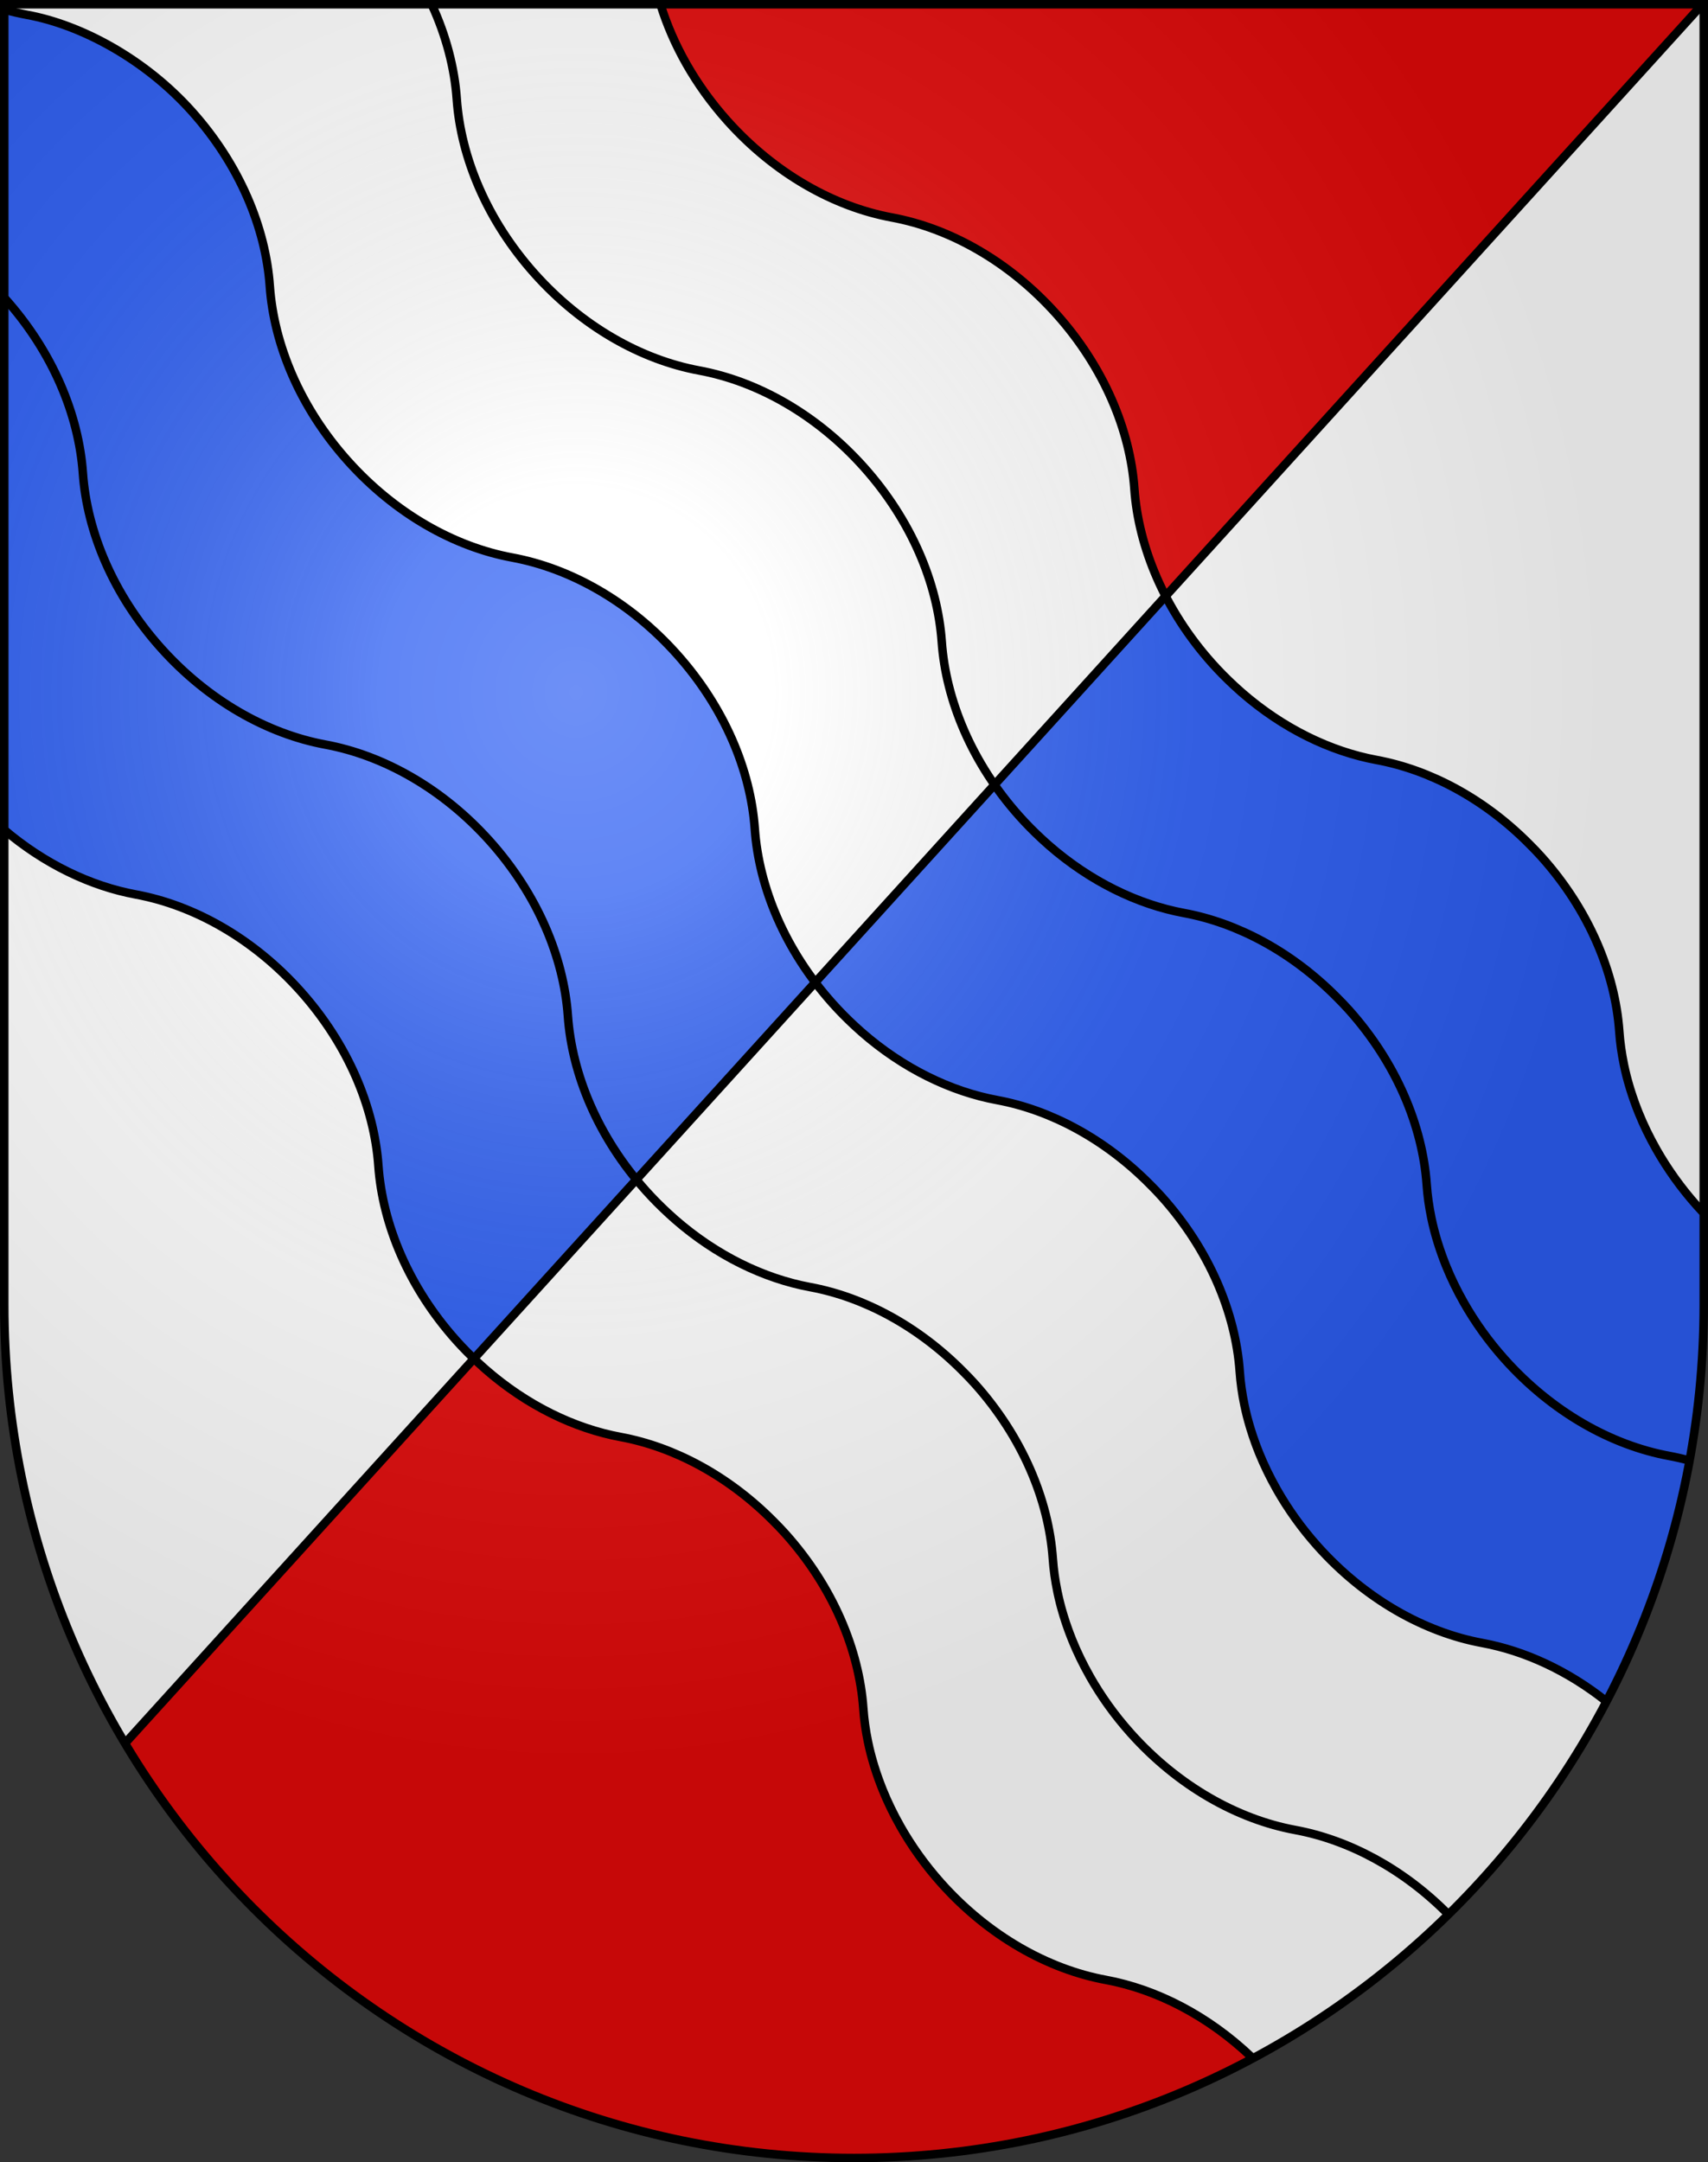<?xml version="1.0" encoding="UTF-8"?>
<svg version="1.0" viewBox="0 0 603 763" xmlns="http://www.w3.org/2000/svg" xmlns:cc="http://creativecommons.org/ns#" xmlns:dc="http://purl.org/dc/elements/1.1/" xmlns:rdf="http://www.w3.org/1999/02/22-rdf-syntax-ns#" xmlns:xlink="http://www.w3.org/1999/xlink">
<rect x="0" y="0" width="603" height="763" fill="#333333" stroke="none"/>
<defs>
<radialGradient id="a" cx="858.04" cy="579.93" r="300" gradientTransform="matrix(1.215 1.5316e-24 1.4647e-23 1.267 -839.19 -490.49)" gradientUnits="userSpaceOnUse">
<stop stop-color="#fff" stop-opacity=".314" offset="0"/>
<stop stop-color="#fff" stop-opacity=".251" offset=".19"/>
<stop stop-color="#6b6b6b" stop-opacity=".125" offset=".6"/>
<stop stop-opacity=".125" offset="1"/>
</radialGradient>
</defs>
<desc>Coat of Arms of Canton of Freiburg (Fribourg)</desc>
<g>
<path d="m1.502 1.5 300 330.56 300-330.56h-600z" fill="#e20909"/>
<path d="m601.5 1.5v458.87c0 0.15-4e-3 0.299-4e-3 0.449 2.2e-4 -0.15 6e-3 -0.299 6e-3 -0.449v-458.87h-2e-3z" fill="#eaeaea"/>
<path d="m301.5 332.06-257.19 283.39-2e-3 2e-3c52.483 87.503 148.02 146.04 257.19 146.04 109.17 0 204.7-58.545 257.18-146.05l-257.18-283.38z" fill="#e20909"/>
<path d="m558.68 615.45 8e-3 0.01c0.611-1.019 1.21-2.045 1.809-3.072-0.599 1.025-1.206 2.045-1.816 3.062z" fill="#eaeaea"/>
<path d="m601.41 467.3c-0.013 0.592-0.03 1.184-0.047 1.775 0.017-0.591 0.034-1.183 0.047-1.775z" fill="#eaeaea"/>
<path d="m1.59 467.31c0.013 0.581 0.029 1.162 0.045 1.742-0.016-0.58-0.032-1.161-0.045-1.742z" fill="#eaeaea"/>
<path d="m601.14 475.11c-0.015 0.319-0.027 0.639-0.043 0.957 0.016-0.318 0.028-0.638 0.043-0.957z" fill="#eaeaea"/>
<path d="m1.877 475.45c0.008 0.172 0.013 0.345 0.021 0.518-0.009-0.172-0.013-0.345-0.021-0.518z" fill="#eaeaea"/>
<path d="m600.68 482.67c-0.049 0.673-0.103 1.345-0.156 2.018 0.053-0.672 0.107-1.344 0.156-2.018z" fill="#eaeaea"/>
<path d="m2.33 482.8c0.042 0.572 0.088 1.142 0.133 1.713-0.045-0.571-0.091-1.141-0.133-1.713z" fill="#eaeaea"/>
<path d="m600.07 489.86c-0.057 0.587-0.108 1.176-0.168 1.762 0.06-0.586 0.111-1.175 0.168-1.762z" fill="#eaeaea"/>
<path d="m2.978 490.35c0.036 0.362 0.067 0.725 0.104 1.086-0.037-0.361-0.068-0.724-0.104-1.086z" fill="#eaeaea"/>
<path d="m3.834 498.04c0.074 0.597 0.155 1.193 0.232 1.789-0.078-0.596-0.158-1.192-0.232-1.789z" fill="#eaeaea"/>
<path d="m599.17 498.04c-0.075 0.603-0.156 1.203-0.234 1.805 0.079-0.601 0.159-1.202 0.234-1.805z" fill="#eaeaea"/>
<path d="m598.22 504.94c-0.092 0.62-0.178 1.241-0.273 1.859 0.095-0.619 0.182-1.24 0.273-1.859z" fill="#eaeaea"/>
<path d="m4.809 505.15c0.077 0.516 0.147 1.034 0.227 1.549-0.079-0.515-0.15-1.033-0.227-1.549z" fill="#eaeaea"/>
<path d="m596.93 512.96c-0.124 0.704-0.254 1.405-0.383 2.107 0.128-0.702 0.259-1.403 0.383-2.107z" fill="#eaeaea"/>
<path d="m6.088 513.07c0.108 0.617 0.226 1.23 0.338 1.846-0.112-0.615-0.229-1.229-0.338-1.846z" fill="#eaeaea"/>
<path d="m595.69 519.57c-0.152 0.766-0.301 1.533-0.459 2.297 0.158-0.764 0.307-1.531 0.459-2.297z" fill="#eaeaea"/>
<path d="m7.346 519.74c0.134 0.675 0.265 1.351 0.404 2.023-0.139-0.673-0.27-1.349-0.404-2.023z" fill="#eaeaea"/>
<path d="m593.96 527.7c-0.18 0.791-0.37 1.577-0.557 2.365 0.186-0.788 0.377-1.575 0.557-2.365z" fill="#eaeaea"/>
<path d="m9.051 527.77c0.157 0.689 0.325 1.375 0.486 2.062-0.162-0.687-0.329-1.373-0.486-2.062z" fill="#eaeaea"/>
<path d="m592.46 533.97c-0.232 0.927-0.464 1.854-0.705 2.777 0.241-0.924 0.473-1.85 0.705-2.777z" fill="#eaeaea"/>
<path d="m10.623 534.29c0.185 0.737 0.37 1.474 0.561 2.209-0.191-0.735-0.375-1.472-0.561-2.209z" fill="#eaeaea"/>
<path d="m590.49 541.45c-0.315 1.132-0.639 2.259-0.967 3.385 0.327-1.126 0.652-2.253 0.967-3.385z" fill="#eaeaea"/>
<path d="m12.742 542.29c0.206 0.734 0.425 1.462 0.637 2.193-0.212-0.731-0.43-1.46-0.637-2.193z" fill="#eaeaea"/>
<path d="m588.48 548.35c-0.285 0.938-0.571 1.875-0.865 2.809 0.294-0.934 0.58-1.871 0.865-2.809z" fill="#eaeaea"/>
<path d="m14.562 548.47c0.262 0.86 0.526 1.719 0.795 2.576-0.269-0.857-0.533-1.716-0.795-2.576z" fill="#eaeaea"/>
<path d="m586.32 555.16c-0.431 1.304-0.87 2.604-1.318 3.9 0.448-1.296 0.888-2.596 1.318-3.9z" fill="#eaeaea"/>
<path d="m16.729 555.3c0.424 1.281 0.859 2.557 1.299 3.83-0.44-1.273-0.875-2.549-1.299-3.83z" fill="#eaeaea"/>
<path d="m19.154 562.34c0.356 0.994 0.718 1.986 1.084 2.975-0.367-0.989-0.728-1.981-1.084-2.975z" fill="#eaeaea"/>
<path d="m583.84 562.35c-0.368 1.025-0.739 2.047-1.117 3.066 0.378-1.019 0.75-2.042 1.117-3.066z" fill="#eaeaea"/>
<path d="m581.64 568.29c-0.675 1.764-1.367 3.518-2.074 5.266 0.707-1.747 1.399-3.502 2.074-5.266z" fill="#eaeaea"/>
<path d="m21.516 568.69c0.544 1.415 1.098 2.826 1.662 4.231-0.565-1.405-1.118-2.815-1.662-4.231z" fill="#eaeaea"/>
<path d="m578.57 576c-0.465 1.122-0.939 2.24-1.418 3.356 0.479-1.116 0.953-2.233 1.418-3.356z" fill="#eaeaea"/>
<path d="m24.525 576.22c0.402 0.966 0.807 1.93 1.219 2.891-0.411-0.961-0.817-1.925-1.219-2.891z" fill="#eaeaea"/>
<path d="m576.12 581.72c-0.815 1.854-1.647 3.699-2.498 5.533 0.851-1.835 1.683-3.679 2.498-5.533z" fill="#eaeaea"/>
<path d="m27.02 582.04c0.711 1.613 1.436 3.217 2.174 4.814-0.738-1.597-1.463-3.202-2.174-4.814z" fill="#eaeaea"/>
<path d="m572.57 589.52c-0.533 1.124-1.075 2.241-1.621 3.357 0.546-1.116 1.089-2.234 1.621-3.357z" fill="#eaeaea"/>
<path d="m30.473 589.6c0.495 1.044 0.999 2.083 1.506 3.121-0.507-1.038-1.011-2.077-1.506-3.121z" fill="#eaeaea"/>
<path d="m33.223 595.24c0.685 1.37 1.377 2.734 2.082 4.092-0.705-1.357-1.397-2.722-2.082-4.092z" fill="#eaeaea"/>
<path d="m566.01 602.55c-0.625 1.17-1.264 2.332-1.904 3.492 0.64-1.161 1.279-2.322 1.904-3.492z" fill="#eaeaea"/>
<path d="m37.102 602.75c0.565 1.054 1.14 2.102 1.717 3.148-0.577-1.046-1.152-2.095-1.717-3.148z" fill="#eaeaea"/>
<path d="m563.05 607.93c-0.794 1.415-1.6 2.824-2.416 4.225 0.815-1.402 1.622-2.809 2.416-4.225z" fill="#eaeaea"/>
<path d="m40.018 608.05c0.59 1.05 1.177 2.101 1.779 3.143-0.602-1.042-1.19-2.093-1.779-3.143z" fill="#eaeaea"/>
<path d="m301.5 332.06 257.19 283.39 1e-3 2e-3c27.171-45.303 42.81-98.361 42.81-155.09v-458.87l-300 330.56z" fill="#fff"/>
<path d="m1.501 460.37c0 56.729 15.639 109.79 42.81 155.09l1e-3 -2e-3 257.19-283.39-300-330.56v458.87z" fill="#fff"/>
<path d="m288.03 346.9c1.815 2.373 3.741 4.702 5.777 6.98 14.53 16.252 32.298 27.192 50.115 32.258v0.01c0.083 0.024 0.167 0.041 0.25 0.065 0.298 0.084 0.595 0.154 0.893 0.234 2.316 0.63 4.64 1.191 6.945 1.617 20.429 3.778 41.386 15.45 58.102 34.146 9.402 10.517 16.453 22.142 21.084 33.988 0.506 1.296 0.984 2.595 1.432 3.894 2e-3 6e-3 4e-3 0.012 6e-3 0.018 0.287 0.832 0.542 1.665 0.805 2.498 0.152 0.482 0.321 0.963 0.465 1.445 3e-3 8e-3 5e-3 0.017 8e-3 0.025 1.97 6.598 3.19 13.207 3.65 19.674 1.292 18.158 8.549 37.417 21.57 54.484 0.923 1.209 1.873 2.409 2.853 3.596 7e-3 8e-3 0.013 0.016 0.019 0.023 0.967 1.17 1.963 2.328 2.986 3.473 0.021 0.024 0.04 0.049 0.06 0.072 0.304 0.34 0.619 0.661 0.926 0.996 0.607 0.665 1.211 1.337 1.826 1.978 3e-3 -1e-3 5e-3 -2e-3 8e-3 -4e-3 16.234 16.959 36.058 27.603 55.381 31.178 15.025 2.78 30.356 9.828 44.065 20.799 26.199-56.71 34.357-87.255 34.357-171.47-0.581-0.622-1.157-1.253-1.728-1.892-5.668-6.34-10.461-13.084-14.404-20.029 1e-3 -3e-3 3e-3 -6e-3 4e-3 -0.01-2.397-4.22-4.476-8.514-6.232-12.842-7e-3 -0.018-0.014-0.035-0.021-0.053-0.301-0.744-0.587-1.489-0.869-2.234-0.162-0.43-0.319-0.859-0.475-1.289-0.279-0.768-0.55-1.536-0.809-2.305-0.283-0.846-0.56-1.692-0.818-2.539-0.122-0.397-0.237-0.793-0.354-1.189-0.326-1.118-0.643-2.234-0.926-3.352-0.329-1.298-0.628-2.595-0.898-3.891-0.01-0.047-0.019-0.094-0.029-0.141-0.815-3.93-1.362-7.841-1.637-11.703-1.476-20.723-10.714-42.879-27.43-61.576-1.389-1.554-2.831-3.044-4.295-4.504-15.953-16.088-35.163-26.251-53.906-29.719-16.405-3.035-33.17-11.169-47.795-23.932-0.848-0.747-1.694-1.51-2.535-2.291-2.687-2.488-5.303-5.117-7.812-7.924-6.95-7.774-12.608-16.147-16.953-24.767z" fill="#2b5df2"/>
<path d="m1.351 1.156 0.149 1.984c2.692 0.767 5.406 1.42 8.09 1.916 20.429 3.778 41.386 15.451 58.102 34.148 16.716 18.697 25.993 40.89 27.469 61.613 1.476 20.723 10.753 42.879 27.469 61.576 16.714 18.695 37.712 30.369 58.143 34.148 20.43 3.78 41.426 15.453 58.141 34.148 16.713 18.694 25.955 40.854 27.43 61.576 1.293 18.164 8.583 37.462 21.619 54.54l123.71-136.15c-6.09-12.096-9.595-24.677-10.456-36.768-1.475-20.722-10.755-42.882-27.469-61.576-16.715-18.695-37.713-30.369-58.143-34.148-20.43-3.78-41.426-15.492-58.141-34.188-11.738-13.129-19.808-27.964-24.084-42.81z" fill="#fff"/>
<path d="m167.56 479.64c13.138 12.5 28.285 21.082 43.468 25.399v0.01c0.083 0.024 0.167 0.041 0.25 0.065 0.298 0.084 0.595 0.154 0.893 0.234 2.316 0.63 4.64 1.191 6.945 1.617 20.429 3.778 41.386 15.45 58.102 34.146 9.402 10.517 16.453 22.142 21.084 33.988 0.506 1.296 0.984 2.595 1.432 3.894 2e-3 6e-3 4e-3 0.012 6e-3 0.018 0.287 0.832 0.542 1.665 0.805 2.498 0.152 0.482 0.321 0.963 0.465 1.445 3e-3 8e-3 5e-3 0.017 8e-3 0.025 1.97 6.598 3.19 13.207 3.65 19.674 1.292 18.158 8.549 37.417 21.57 54.484 0.923 1.209 1.873 2.409 2.853 3.596 7e-3 8e-3 0.013 0.016 0.019 0.023 0.967 1.17 1.963 2.328 2.986 3.473 0.021 0.024 0.04 0.049 0.06 0.072 0.304 0.34 0.619 0.661 0.926 0.996 0.607 0.665 1.211 1.337 1.826 1.978 3e-3 -1e-3 5e-3 -2e-3 8e-3 -4e-3 16.234 16.959 36.058 27.603 55.381 31.178 18.147 3.357 36.741 12.942 52.384 28.143 57.281-30.969 97.148-78.083 124.4-125.79-13.393-10.419-28.26-17.134-42.839-19.831-20.43-3.779-41.428-15.492-58.143-34.188-5.668-6.34-10.461-13.084-14.404-20.029 1e-3 -3e-3 3e-3 -6e-3 4e-3 -0.01-2.397-4.22-4.476-8.514-6.232-12.842-7e-3 -0.018-0.014-0.035-0.021-0.053-0.301-0.744-0.587-1.489-0.869-2.234-0.162-0.43-0.319-0.859-0.475-1.289-0.279-0.768-0.55-1.536-0.809-2.305-0.283-0.846-0.56-1.692-0.818-2.539-0.122-0.397-0.237-0.793-0.354-1.189-0.326-1.118-0.643-2.234-0.926-3.352-0.329-1.298-0.628-2.595-0.898-3.891-0.01-0.047-0.019-0.094-0.029-0.141-0.815-3.93-1.362-7.841-1.637-11.703-1.476-20.723-10.714-42.879-27.43-61.576-1.389-1.554-2.831-3.044-4.295-4.504-15.953-16.088-35.163-26.251-53.906-29.719-16.405-3.035-33.17-11.169-47.795-23.932-0.848-0.747-1.694-1.51-2.535-2.291-2.687-2.488-5.303-5.117-7.812-7.924-2.439-2.728-4.719-5.53-6.839-8.391z" fill="#fff"/>
<path d="m0.81 292.15c14.451 12.397 30.935 20.302 47.066 23.286 20.43 3.779 41.426 15.453 58.141 34.148 16.713 18.694 25.955 40.854 27.43 61.576 1.475 20.722 10.756 42.921 27.469 61.615 2.147 2.401 4.364 4.687 6.642 6.854l120.45-132.78c-12.4-16.737-19.321-35.478-20.58-53.171-1.475-20.722-10.755-42.882-27.469-61.576-16.715-18.695-37.713-30.369-58.143-34.148-20.43-3.78-41.426-15.492-58.141-34.188-16.716-18.697-25.993-40.853-27.469-61.576-1.476-20.723-10.714-42.879-27.43-61.576-16.716-18.697-39.207-31.613-58.143-35.115-3.143-0.581-6.216-1.281-9.225-2.108z" fill="#2b5df2"/>
</g>
<g>
<path d="m1.5 1.5v458.87c0 166.31 134.31 301.13 300 301.13 165.69 0 300-134.82 300-301.13v-458.87h-600z" fill="url(#a)"/>
<path d="m1.5 1.5v458.87c0 166.31 134.31 301.13 300 301.13 165.69 0 300-134.82 300-301.13v-458.87h-600z" fill="none" stroke="#000" stroke-width="3"/>
<path d="m601.5 1.008-557.19 613.96" fill="none" stroke="#000" stroke-width="3"/>
<path d="m567.12 600.37c-13.648-10.862-28.888-17.844-43.826-20.608-20.43-3.779-41.428-15.492-58.142-34.188-5.669-6.34-10.461-13.084-14.404-20.029v-0.01c-2.397-4.22-4.476-8.514-6.232-12.842-0.01-0.018-0.014-0.035-0.022-0.053-0.301-0.744-0.587-1.489-0.869-2.234-0.162-0.43-0.319-0.859-0.475-1.289-0.279-0.768-0.55-1.536-0.809-2.305-0.283-0.846-0.56-1.692-0.818-2.539-0.122-0.397-0.237-0.793-0.353-1.189-0.326-1.118-0.643-2.234-0.926-3.352-0.329-1.298-0.628-2.595-0.898-3.891-0.01-0.047-0.019-0.094-0.029-0.141-0.815-3.93-1.362-7.841-1.637-11.703-1.476-20.723-10.714-42.879-27.43-61.576-1.389-1.554-2.831-3.044-4.295-4.504-15.953-16.088-35.163-26.251-53.906-29.719-16.405-3.035-33.17-11.169-47.795-23.932-0.848-0.747-1.694-1.51-2.535-2.291-2.687-2.488-5.303-5.117-7.812-7.924-16.713-18.694-25.955-40.854-27.43-61.576-1.475-20.722-10.755-42.882-27.469-61.576-16.715-18.695-37.713-30.369-58.143-34.148-20.43-3.78-41.426-15.492-58.141-34.188-16.716-18.697-25.993-40.853-27.469-61.576-1.476-20.723-10.714-42.879-27.43-61.576-16.716-18.697-39.207-30.647-58.143-34.148-2.817-0.521-5.577-1.158-8.285-1.912m595.07 512.05c-2.392-0.655-4.784-1.203-7.168-1.644-20.43-3.779-41.428-15.492-58.142-34.188-5.669-6.34-10.461-13.084-14.404-20.029v-0.01c-2.397-4.22-4.476-8.514-6.232-12.842-0.01-0.018-0.014-0.035-0.022-0.053-0.301-0.744-0.587-1.489-0.869-2.234-0.162-0.43-0.319-0.859-0.475-1.289-0.279-0.768-0.55-1.536-0.809-2.305-0.283-0.846-0.56-1.692-0.818-2.539-0.122-0.397-0.237-0.793-0.353-1.189-0.326-1.118-0.643-2.234-0.926-3.352-0.329-1.298-0.628-2.595-0.898-3.891-0.01-0.047-0.019-0.094-0.029-0.141-0.815-3.93-1.362-7.841-1.637-11.703-1.476-20.723-10.714-42.879-27.43-61.576-1.389-1.554-2.831-3.044-4.295-4.504-15.953-16.088-35.163-26.251-53.906-29.719-16.405-3.035-33.17-11.169-47.795-23.932-0.848-0.747-1.694-1.51-2.535-2.291-2.687-2.488-5.303-5.117-7.812-7.924-16.713-18.694-25.955-40.854-27.43-61.576-1.475-20.722-10.755-42.882-27.469-61.576-16.715-18.695-37.713-30.369-58.143-34.148-20.43-3.78-41.426-15.492-58.141-34.187-16.716-18.697-25.993-40.853-27.469-61.576-0.783-10.989-3.748-22.38-8.853-33.445m358.92 673.99c-15.974-16.146-35.239-26.295-54.025-29.77-20.43-3.779-41.428-15.492-58.143-34.188-5.668-6.34-10.461-13.084-14.404-20.029 1e-3 -3e-3 3e-3 -6e-3 4e-3 -0.01-2.397-4.22-4.476-8.514-6.232-12.842-7e-3 -0.018-0.014-0.035-0.021-0.053-0.301-0.744-0.587-1.489-0.869-2.234-0.162-0.43-0.319-0.859-0.475-1.289-0.279-0.768-0.55-1.536-0.809-2.305-0.283-0.846-0.56-1.692-0.818-2.539-0.122-0.397-0.237-0.793-0.354-1.189-0.326-1.118-0.643-2.234-0.926-3.352-0.329-1.298-0.628-2.595-0.898-3.891-0.01-0.047-0.019-0.094-0.029-0.141-0.815-3.93-1.362-7.841-1.637-11.703-1.476-20.723-10.714-42.879-27.43-61.576-1.389-1.554-2.831-3.044-4.295-4.504-15.953-16.088-35.163-26.251-53.906-29.719-16.405-3.035-33.17-11.169-47.795-23.932-0.848-0.747-1.694-1.51-2.535-2.291-2.687-2.488-5.303-5.117-7.812-7.924-16.713-18.694-25.955-40.854-27.43-61.576-1.475-20.722-10.755-42.882-27.469-61.576-16.715-18.695-37.713-30.369-58.143-34.148-20.43-3.78-41.426-15.492-58.141-34.188-16.716-18.697-25.993-40.853-27.469-61.576-1.476-20.723-10.714-42.879-27.43-61.576m440.03 620.5c-15.448-14.688-33.669-23.964-51.46-27.256-20.43-3.779-41.428-15.492-58.143-34.188-5.668-6.34-10.461-13.084-14.404-20.029 1e-3 -3e-3 3e-3 -6e-3 4e-3 -0.01-2.397-4.22-4.476-8.514-6.232-12.842-7e-3 -0.018-0.014-0.035-0.021-0.053-0.301-0.744-0.587-1.489-0.869-2.234-0.162-0.43-0.319-0.859-0.475-1.289-0.279-0.768-0.55-1.536-0.809-2.305-0.283-0.846-0.56-1.692-0.818-2.539-0.122-0.397-0.237-0.793-0.354-1.189-0.326-1.118-0.643-2.234-0.926-3.352-0.329-1.298-0.628-2.595-0.898-3.891-0.01-0.047-0.019-0.094-0.029-0.141-0.815-3.93-1.362-7.841-1.637-11.703-1.476-20.723-10.714-42.879-27.43-61.576-1.389-1.554-2.831-3.044-4.295-4.504-15.953-16.088-35.163-26.251-53.906-29.719-16.405-3.035-33.17-11.169-47.795-23.932-0.848-0.747-1.694-1.51-2.535-2.291-2.687-2.488-5.303-5.117-7.812-7.924-16.713-18.694-25.955-40.854-27.43-61.576-1.475-20.722-10.755-42.882-27.469-61.576-16.715-18.695-37.713-30.369-58.143-34.148-15.979-2.956-32.305-10.765-46.657-22.973m599.79 135.02c-0.627-0.67-1.335-1.436-1.951-2.125-5.669-6.34-10.461-13.084-14.404-20.029v-0.01c-2.397-4.22-4.476-8.514-6.232-12.842-0.01-0.018-0.014-0.035-0.022-0.053-0.301-0.744-0.587-1.489-0.869-2.234-0.162-0.43-0.319-0.859-0.475-1.289-0.279-0.768-0.55-1.536-0.809-2.305-0.283-0.846-0.56-1.692-0.818-2.539-0.122-0.397-0.237-0.793-0.353-1.189-0.326-1.118-0.643-2.234-0.926-3.352-0.329-1.298-0.628-2.595-0.898-3.891-0.01-0.047-0.019-0.094-0.029-0.141-0.815-3.93-1.362-7.841-1.637-11.703-1.476-20.723-10.714-42.879-27.43-61.576-1.389-1.554-2.831-3.044-4.295-4.504-15.953-16.088-35.163-26.251-53.906-29.719-16.405-3.035-33.17-11.169-47.795-23.932-0.848-0.747-1.694-1.51-2.535-2.291-2.687-2.488-5.303-5.117-7.812-7.924-16.713-18.694-25.955-40.854-27.43-61.576-1.475-20.722-10.755-42.882-27.469-61.576-16.715-18.695-37.713-30.369-58.143-34.148-20.43-3.78-41.426-15.492-58.141-34.188-11.269-12.605-19.158-26.782-23.554-41.033" fill="none" stroke="#000" stroke-linejoin="round" stroke-width="3"/>
</g>
</svg>
